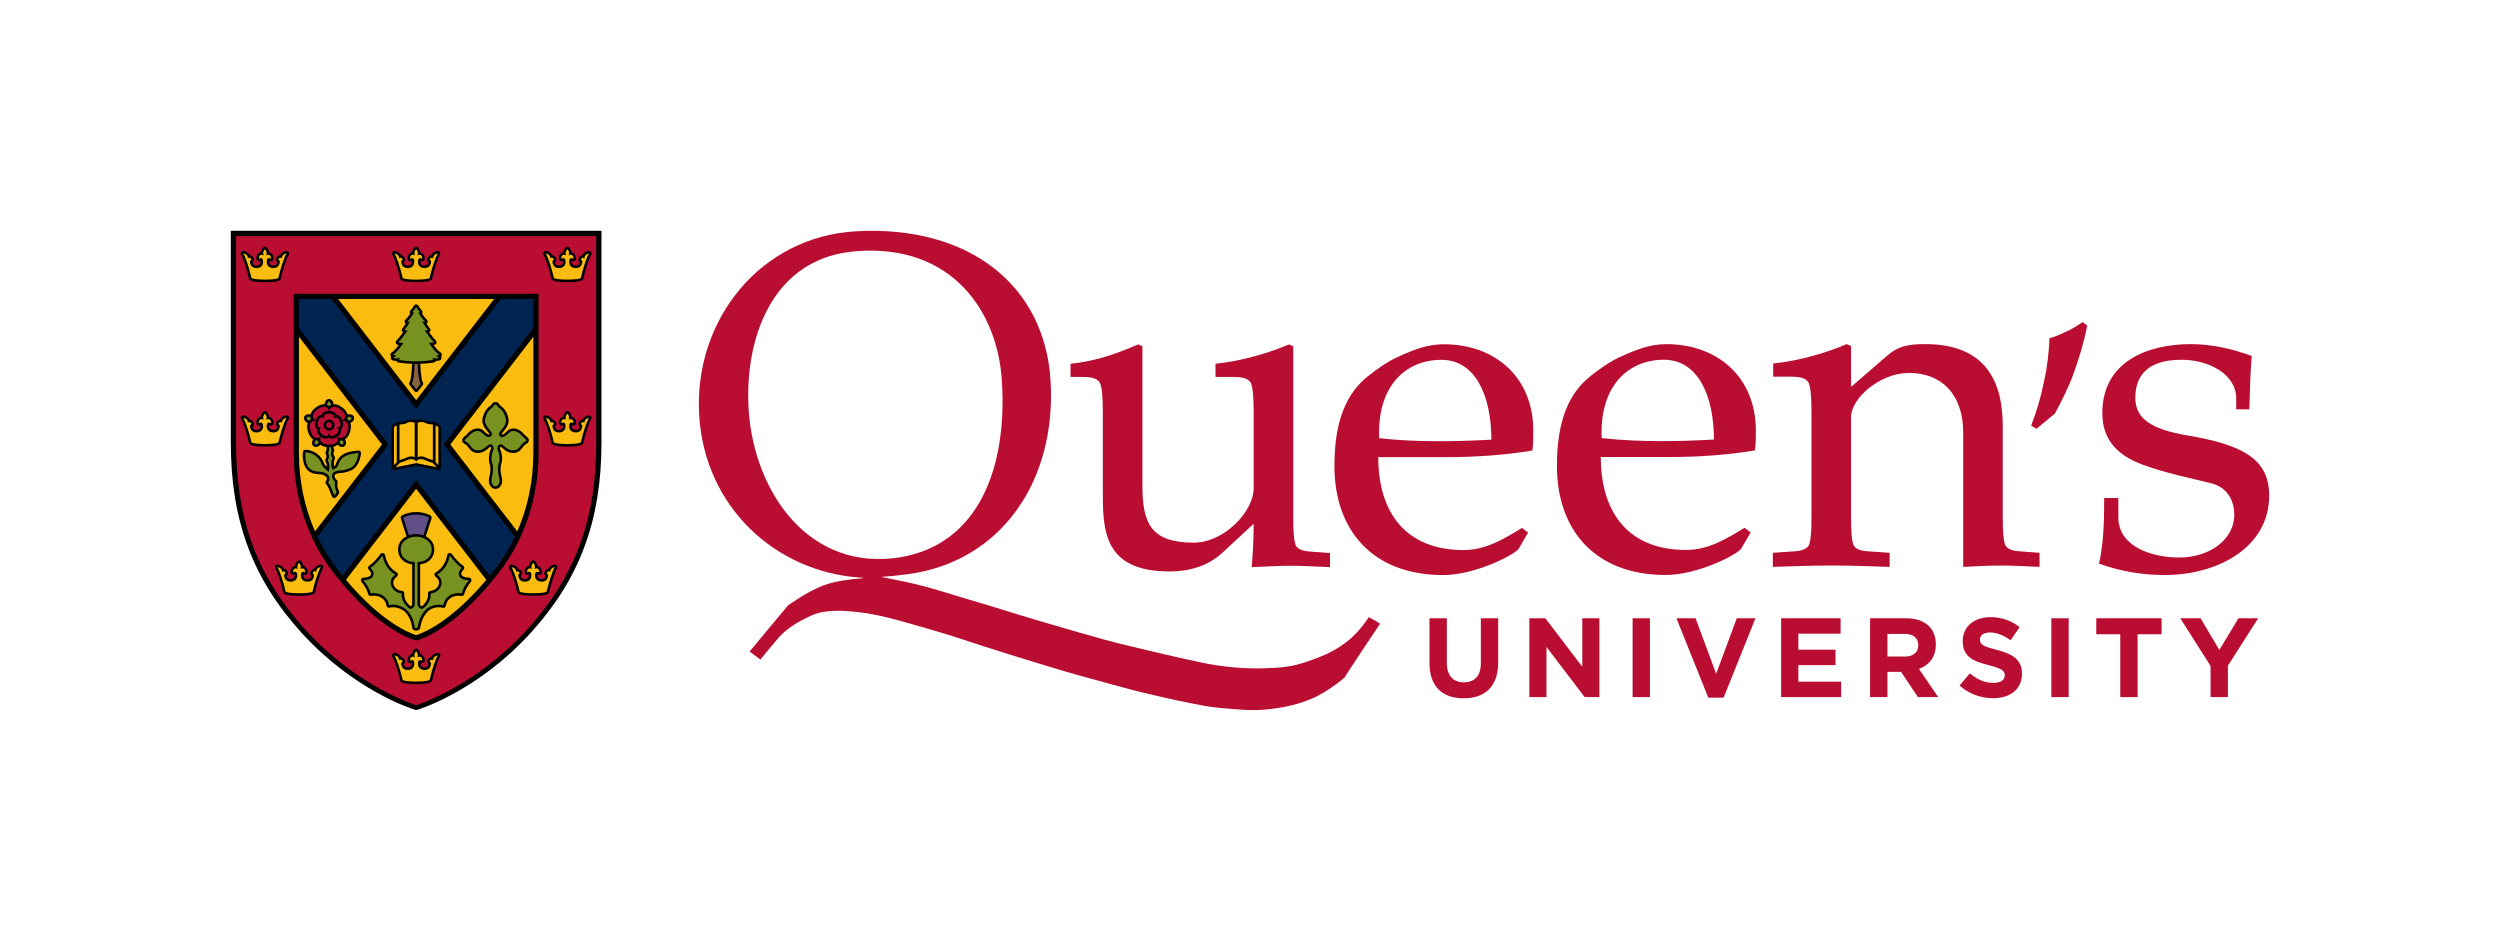 <?xml version="1.0" encoding="utf-8"?>
<!-- Generator: Adobe Illustrator 25.4.1, SVG Export Plug-In . SVG Version: 6.00 Build 0)  -->
<svg version="1.1" id="Layer_1" xmlns="http://www.w3.org/2000/svg" xmlns:xlink="http://www.w3.org/1999/xlink" x="0px" y="0px"
	 viewBox="0 0 375.559 141.35" style="enable-background:new 0 0 375.559 141.35;" xml:space="preserve">
<style type="text/css">
	.MjiGUK44NUy0rXeeB9K04A-st0{fill-rule:evenodd;clip-rule:evenodd;fill:#FABD0F;}
	.MjiGUK44NUy0rXeeB9K04A-st1{fill:#B90E31;}
	.MjiGUK44NUy0rXeeB9K04A-st2{fill:#FABD0F;}
	.MjiGUK44NUy0rXeeB9K04A-st3{fill:#002452;}
	.MjiGUK44NUy0rXeeB9K04A-st4{fill:none;}
	.MjiGUK44NUy0rXeeB9K04A-st5{fill:#779221;}
	.MjiGUK44NUy0rXeeB9K04A-st6{fill:#614F87;}
	.MjiGUK44NUy0rXeeB9K04A-st7{fill:#876140;}
</style>
<symbol  id="Crown" viewBox="-3.641 -2.668 7.281 5.335">
	<path d="M-2.417-2.049C-2.409-2.299-2.277-2.668,0-2.668s2.409,0.369,2.417,0.619c0.307,1.364,0.866,3.044,1.158,3.476
		c0.085,0.126,0.089,0.29,0.009,0.42c-0.08,0.129-0.229,0.2-0.379,0.18C2.826,1.978,2.438,1.763,2.27,1.391
		C2.223,1.384,2.177,1.373,2.132,1.357C1.866,1.262,1.677,1.018,1.651,0.735C1.636,0.58,1.721,0.433,1.854,0.359
		C1.848,0.302,1.822,0.198,1.753,0.063c-0.076-0.148-0.362-0.271-0.65-0.208c-0.28,0.061-0.407,0.192-0.439,0.453
		C0.651,0.407,0.659,0.489,0.671,0.543C0.683,0.538,0.696,0.531,0.71,0.522c0.11-0.064,0.244-0.07,0.359-0.016
		C1.185,0.56,1.266,0.667,1.287,0.792c0.062,0.373-0.096,0.749-0.393,0.936C0.813,1.779,0.726,1.812,0.636,1.83
		c-0.046,0.331-0.231,0.599-0.37,0.732c-0.149,0.142-0.383,0.142-0.532,0c-0.139-0.132-0.324-0.4-0.37-0.732
		c-0.09-0.017-0.176-0.051-0.257-0.102c-0.297-0.186-0.455-0.562-0.393-0.936c0.021-0.125,0.102-0.232,0.217-0.286
		C-0.955,0.452-0.82,0.458-0.71,0.522c0.015,0.009,0.028,0.016,0.039,0.021c0.012-0.054,0.02-0.136,0.008-0.235
		c-0.032-0.262-0.159-0.393-0.439-0.454c-0.289-0.062-0.574,0.06-0.65,0.207C-1.821,0.197-1.848,0.3-1.854,0.358
		c0.136,0.072,0.218,0.22,0.203,0.377c-0.026,0.284-0.215,0.528-0.481,0.622C-2.177,1.373-2.223,1.384-2.27,1.391
		c-0.168,0.373-0.556,0.587-0.934,0.637c-0.152,0.02-0.299-0.051-0.379-0.18c-0.08-0.129-0.077-0.294,0.009-0.42
		C-3.282,0.995-2.723-0.685-2.417-2.049z"/>
	<g>
		<g>
			<path class="MjiGUK44NUy0rXeeB9K04A-st0" d="M0-2.281c1.122,0,2.03,0.123,2.03,0.277c0.301,1.353,0.88,3.14,1.224,3.648
				C2.974,1.607,2.538,1.421,2.572,0.92C2.38,1.117,2.061,0.969,2.036,0.699c0.323-0.109,0.205-0.53,0.062-0.812
				c-0.161-0.315-0.624-0.508-1.076-0.41C0.507-0.412,0.322-0.089,0.279,0.262C0.231,0.658,0.374,1.166,0.905,0.856
				c0.064,0.385-0.272,0.809-0.728,0.487C0.441,1.863,0,2.281,0,2.281s-0.441-0.418-0.178-0.938
				c-0.456,0.322-0.792-0.102-0.728-0.487c0.531,0.31,0.674-0.198,0.626-0.594c-0.043-0.351-0.228-0.674-0.741-0.785
				c-0.453-0.098-0.915,0.095-1.076,0.41C-2.241,0.169-2.358,0.59-2.036,0.699C-2.061,0.969-2.38,1.117-2.572,0.92
				c0.034,0.501-0.403,0.687-0.682,0.724C-2.91,1.135-2.331-0.651-2.03-2.004C-2.03-2.157-1.122-2.281,0-2.281"/>
		</g>
	</g>
</symbol>
<g>
	<path class="MjiGUK44NUy0rXeeB9K04A-st1" d="M194.277,77.752c0,1.916,0.07,3.334,0.353,4.125c0.284,0.633,1.059,0.919,2.263,0.986l2.91,0.219v2.117
		c-1.774-0.067-3.831-0.207-5.806-0.207c-2.059,0-4.108,0.14-5.953,0.207c0.144-1.983,0.286-3.894,0.286-6.516l-4.746,4.399
		c-1.983,1.777-4.531,2.762-7.93,2.762c-9.984,0-9.984-6.382-9.984-12.131V61.8c0-2.269-0.14-3.827-0.497-4.393
		c-0.423-0.566-1.133-0.779-2.619-0.779h-1.734v-1.983c4.178-0.426,7.538-1.776,10.16-2.914l0.639,0.292v20.91
		c0,5.603,1.206,8.585,7.717,8.585c4.606,0,8.994-4.746,8.994-8.147V61.8c0-2.269-0.142-3.827-0.494-4.393
		c-0.429-0.566-1.136-0.779-2.625-0.779h-2.615v-1.983c4.175-0.426,8.423-1.776,11.045-2.914l0.636,0.292V77.752z"/>
	<path class="MjiGUK44NUy0rXeeB9K04A-st1" d="M216.538,54.056c5.1,0,7.5,5.391,7.5,11.991c-5.097,0.28-11.047,0.42-16.846-0.219
		C206.835,58.096,211.086,54.056,216.538,54.056 M216.887,51.714c-2.408,0-4.458,0.785-6.936,1.922
		c-1.557,0.706-3.045,1.771-4.39,2.829c-3.259,2.556-5.1,6.668-5.1,13.543c0,9.576,5.667,16.384,16.357,16.384
		c4.82,0,10.831-3.121,11.33-3.967l1.411-2.415l-0.919-0.706c-2.692,1.624-5.38,3.328-8.776,3.328
		c-8.712,0-12.817-5.664-12.817-13.963h10.336c4.254,0,8.564-0.286,12.819-0.991c0.135-0.998,0.135-1.99,0.135-2.981
		C230.338,56.685,224.609,51.714,216.887,51.714"/>
	<path class="MjiGUK44NUy0rXeeB9K04A-st1" d="M249.972,54.042c5.092,0,7.501,5.39,7.501,11.991c-5.098,0.28-11.051,0.42-16.858-0.219
		C240.262,58.081,244.509,54.042,249.972,54.042 M250.319,51.699c-2.409,0-4.456,0.785-6.945,1.922
		c-1.554,0.706-3.042,1.771-4.386,2.829c-3.264,2.556-5.101,6.668-5.101,13.543c0,9.576,5.664,16.384,16.353,16.384
		c4.824,0,10.835-3.121,11.334-3.967l1.423-2.416l-0.919-0.705c-2.701,1.624-5.39,3.328-8.791,3.328
		c-8.706,0-12.81-5.664-12.81-13.963h10.328c4.258,0,8.572-0.286,12.819-0.991c0.146-0.998,0.146-1.99,0.146-2.981
		C263.771,56.67,258.033,51.699,250.319,51.699"/>
	<path class="MjiGUK44NUy0rXeeB9K04A-st1" d="M278.072,77.713c0,1.916,0.067,3.334,0.347,4.125c0.286,0.633,1.059,0.919,2.269,0.986l3.179,0.219v2.117
		c-2.477-0.067-5.306-0.207-8.77-0.207c-3.477,0-6.309,0.14-8.776,0.207v-2.117l3.179-0.219c1.201-0.067,1.98-0.353,2.269-0.986
		c0.28-0.791,0.356-2.209,0.356-4.125V61.761c0-2.269-0.146-3.827-0.505-4.393c-0.42-0.566-1.132-0.779-2.616-0.779h-2.629v-1.983
		c4.189-0.426,8.426-1.776,11.048-2.914l0.648,0.292v6.029h0.137l5.238-4.544c1.564-1.345,2.896-1.776,5.731-1.776
		c8.293,0,11.687,4.611,11.687,12.338v13.683c0,1.916,0.067,3.334,0.353,4.125c0.286,0.633,1.065,0.919,2.269,0.986l2.902,0.219
		v2.117c-1.77-0.067-3.833-0.207-5.81-0.207c-1.977,0-4.034,0.14-5.658,0.207V65.028c0-5.889-3.334-9.004-8.153-9.004
		c-4.314,0-8.697,3.76-8.697,6.662V77.713z"/>
	<g>
		<path class="MjiGUK44NUy0rXeeB9K04A-st1" d="M311.592,55.86c-0.742,2.16-1.953,4.514-2.89,6.26l-2.768,2.294l-0.803-0.469
			c0.937-2.555,1.411-4.107,1.947-6.741c0.542-2.348,0.748-4.91,0.81-6.394c1.015-0.274,1.618-0.602,2.561-1.016
			c0.937-0.402,1.539-0.87,2.427-1.411l0.669,0.541C313.01,51.68,312.334,53.706,311.592,55.86"/>
	</g>
	<path class="MjiGUK44NUy0rXeeB9K04A-st1" d="M318.227,74.815v2.908c0,4.399,5.025,6.029,9.138,6.029c4.46,0,8.275-2.61,8.275-6.449
		c0-2.269-1.199-4.119-3.389-4.679c-3.127-0.791-7.015-1.564-10.422-2.835c-3.389-1.278-6.011-3.407-6.011-7.733
		c0-7.66,6.656-10.361,13.306-10.361c3.34,0,6.382,0.785,9.138,1.776c-0.213,2.562-0.28,5.177-0.353,8.019h-1.978v-1.636
		c0-3.681-4.179-5.81-8.219-5.81c-6.017,0-6.935,3.334-6.935,5.743c0,3.048,2.33,4.685,7.714,5.603
		c8.427,1.418,12.393,3.547,12.393,9.071c0,7.806-7.787,11.919-15.648,11.919c-3.407,0-6.443-0.493-9.911-1.703
		c0.706-3.121,0.773-6.528,0.773-9.862H318.227z"/>
	<path class="MjiGUK44NUy0rXeeB9K04A-st1" d="M114.232,99.08c0,0,1.613-1.991,2.744-3.298c1.299-1.501,3.335-2.593,4.826-3.281
		c2.341-1.079,5.369-0.724,7.017-0.559c1.853,0.185,3.83,0.634,5.736,1.141c1.784,0.475,7.971,2.249,9.716,2.859
		c2.629,0.92,14.242,4.547,17.777,5.506c2.623,0.712,5.981,1.671,8.615,2.336c2.592,0.654,5.202,1.249,7.823,1.778
		c1.518,0.306,3.298,0.661,4.843,0.791c2.799,0.236,4.779,0.495,7.499,0.165c2.663-0.323,4.417-0.798,6.427-1.648
		c2.142-0.907,4.862-3.148,4.78-3.148c-0.083,0,5.191-7.911,5.262-7.988c0.098-0.108-1.673-1.017-1.673-1.017
		c-1.196,1.755-2.338,3.139-4.413,4.473c-1.382,0.888-2.427,1.353-4.697,2.143c-2.241,0.779-3.519,0.961-6.578,1.059
		c-3.217,0.104-6.428-0.23-9.572-0.888c-4.243-0.888-9.94-2.282-12.086-2.794c-2.284-0.545-9.663-2.699-12.227-3.46
		c-1.323-0.393-5.077-1.53-6.392-1.95c-1.803-0.576-3.455-1.011-5.261-1.574c-1.48-0.462-2.963-0.916-4.454-1.342
		c-1.053-0.301-2.116-0.571-3.185-0.815c-1.219-0.278-2.449-0.511-3.674-0.762c-0.172-0.035-0.345-0.068-0.517-0.102
		c-0.002-0.022-0.004-0.043-0.006-0.065c1.196-0.064,2.287-0.191,3.756-0.378c14.116-1.847,22.421-14.071,21.501-29.062
		c-0.857-14.357-12.278-23.386-29.167-22.459c-14.468,0.78-24.407,13.357-23.625,27.495c0.779,14.003,11.568,23.666,24.124,24.526
		l0.532,0.033c0,0.013-0.176,0.087-0.317,0.097c-1.361,0.1-3.812,0.337-5.719,1.07c-2.566,0.987-5.197,2.961-5.234,2.958
		c-0.037-0.002-5.803,6.955-5.803,6.955L114.232,99.08z M112.476,61.675c-0.706-10.377,3.263-23.02,16.247-23.947
		c14.336-1.067,21.144,9.102,21.781,19.472c0.852,13.138-3.548,24.508-15.183,26.501C121.628,85.975,113.325,74.038,112.476,61.675"
		/>
	<path class="MjiGUK44NUy0rXeeB9K04A-st1" d="M219.87,104.904c-3.18,0-5.125-1.776-5.125-5.26v-6.766h2.605v6.698c0,1.928,0.964,2.926,2.554,2.926
		s2.554-0.964,2.554-2.842v-6.783h2.605v6.681C225.062,103.145,223.05,104.904,219.87,104.904"/>
	<polygon class="MjiGUK44NUy0rXeeB9K04A-st1" points="238.053,104.718 232.319,97.191 232.319,104.718 229.748,104.718 229.748,92.878 232.15,92.878 
		237.697,100.168 237.697,92.878 240.268,92.878 240.268,104.718 	"/>
	<rect x="245.258" y="92.878" class="MjiGUK44NUy0rXeeB9K04A-st1" width="2.605" height="11.84"/>
	<polygon class="MjiGUK44NUy0rXeeB9K04A-st1" points="258.925,104.803 256.624,104.803 251.838,92.878 254.713,92.878 257.809,101.217 260.904,92.878 
		263.712,92.878 	"/>
	<polygon class="MjiGUK44NUy0rXeeB9K04A-st1" points="267.568,104.718 267.568,92.878 276.499,92.878 276.499,95.195 270.156,95.195 270.156,97.597 
		275.738,97.597 275.738,99.914 270.156,99.914 270.156,102.401 276.583,102.401 276.583,104.718 	"/>
	<path class="MjiGUK44NUy0rXeeB9K04A-st1" d="M288.119,104.718l-2.537-3.789h-2.047v3.789h-2.605v-11.84h5.412c2.791,0,4.466,1.472,4.466,3.907v0.034
		c0,1.911-1.032,3.112-2.537,3.67l2.892,4.229H288.119z M288.17,96.92c0-1.116-0.778-1.691-2.047-1.691h-2.588v3.4h2.638
		c1.269,0,1.996-0.677,1.996-1.675V96.92z"/>
	<path class="MjiGUK44NUy0rXeeB9K04A-st1" d="M299.401,104.887c-1.793,0-3.603-0.626-5.024-1.894l1.539-1.844c1.066,0.879,2.182,1.438,3.535,1.438
		c1.066,0,1.708-0.423,1.708-1.116v-0.034c0-0.66-0.406-0.998-2.385-1.505c-2.385-0.609-3.924-1.269-3.924-3.62v-0.034
		c0-2.148,1.725-3.569,4.144-3.569c1.725,0,3.197,0.541,4.398,1.505l-1.353,1.962c-1.049-0.727-2.08-1.167-3.078-1.167
		s-1.522,0.457-1.522,1.032v0.034c0,0.778,0.508,1.032,2.554,1.556c2.402,0.626,3.755,1.488,3.755,3.552v0.034
		C303.748,103.568,301.955,104.887,299.401,104.887"/>
	<rect x="308.163" y="92.878" class="MjiGUK44NUy0rXeeB9K04A-st1" width="2.605" height="11.84"/>
	<polygon class="MjiGUK44NUy0rXeeB9K04A-st1" points="321.119,95.28 321.119,104.718 318.514,104.718 318.514,95.28 314.911,95.28 314.911,92.878 
		324.722,92.878 324.722,95.28 	"/>
	<polygon class="MjiGUK44NUy0rXeeB9K04A-st1" points="334.684,99.999 334.684,104.718 332.079,104.718 332.079,100.049 327.53,92.878 330.574,92.878 
		333.399,97.631 336.274,92.878 339.234,92.878 	"/>
</g>
<g>
	<g>
		<g>
			<path d="M62.516,106.676l-0.231-0.07c-0.364-0.111-9.016-2.812-16.942-11.498c-7.378-8.089-10.669-16.916-10.669-28.62V34.675
				h55.682v31.812c0,11.707-3.289,20.534-10.665,28.62c-7.928,8.686-16.579,11.387-16.944,11.498L62.516,106.676z M62.285,105.085
				L62.285,105.085L62.285,105.085z"/>
		</g>
		<path class="MjiGUK44NUy0rXeeB9K04A-st1" d="M62.516,105.934c0,0-8.717-2.648-16.586-11.273c-7.869-8.627-10.461-17.556-10.461-28.084
			c0-15.038,0-10.607,0-31.107h54.092c0,20.5,0,16.069,0,31.107c0,10.528-2.588,19.457-10.457,28.084
			C71.231,103.286,62.516,105.934,62.516,105.934z"/>
	</g>
	<g>
		<path d="M44.124,44.137c0,9.048,0,9.05,0,23.957c0,6.701,2.172,13.06,5.939,17.901c7.108,9.139,12.452,10.226,12.452,10.226
			s5.343-1.087,12.451-10.226c3.766-4.841,5.939-11.2,5.939-17.901c0-14.907,0-14.909,0-23.957H44.124z"/>
	</g>
	<g>
		<polygon class="MjiGUK44NUy0rXeeB9K04A-st2" points="74.233,44.919 50.797,44.919 62.515,60.119 		"/>
		<path class="MjiGUK44NUy0rXeeB9K04A-st2" d="M44.907,50.586v17.507c0,4.118,0.837,8.128,2.412,11.736l10.067-13.058L44.907,50.586z"/>
		<path class="MjiGUK44NUy0rXeeB9K04A-st2" d="M51.968,87.105c5.501,6.526,9.692,8.05,10.547,8.306c0.847-0.253,5.04-1.775,10.545-8.306l-10.546-13.68
			L51.968,87.105z"/>
		<path class="MjiGUK44NUy0rXeeB9K04A-st2" d="M80.123,50.586L67.644,66.772L77.711,79.83c1.574-3.608,2.412-7.618,2.412-11.736V50.586z"/>
		<path class="MjiGUK44NUy0rXeeB9K04A-st3" d="M80.123,49.304v-4.385h-4.902L62.515,61.401L49.808,44.919h-4.902v4.385l13.467,17.467L47.685,80.637
			c0.827,1.74,1.829,3.378,2.996,4.877c0.261,0.336,0.52,0.659,0.776,0.973l11.059-14.344l11.059,14.344
			c0.256-0.314,0.514-0.637,0.776-0.973c1.167-1.5,2.169-3.138,2.996-4.878L66.656,66.772L80.123,49.304z"/>
	</g>
	<path d="M75.17,67.16c0.034-0.028,0.053-0.037,0.054-0.039c0.058,0.014,0.207,0.144,0.305,0.23
		c0.316,0.276,0.793,0.694,1.563,0.694c0.818,0,1.196-0.523,1.445-0.868c0.081-0.113,0.158-0.219,0.231-0.285
		c0.071-0.064,0.16-0.117,0.246-0.168c0.179-0.106,0.425-0.252,0.439-0.552c0.014-0.295-0.22-0.508-0.449-0.675
		c-0.111-0.083-0.314-0.3-0.436-0.43l-0.034-0.036c-0.404-0.429-0.915-0.675-1.405-0.675c-0.001,0-0.002,0-0.003,0
		c-0.369,0.001-0.705,0.143-0.947,0.403c-0.476,0.513-0.743,0.538-0.79,0.517c-0.019-0.009-0.036-0.052-0.035-0.094
		c0.032-0.065,0.155-0.213,0.247-0.324c0.397-0.478,0.997-1.201,0.755-2.119c-0.218-0.822-0.599-1.414-1.133-1.758
		c-0.087-0.056-0.137-0.13-0.194-0.216c-0.096-0.143-0.257-0.381-0.594-0.381c-0.335,0-0.495,0.239-0.591,0.381
		c-0.058,0.086-0.108,0.16-0.192,0.216c-0.537,0.346-0.919,0.937-1.136,1.758c-0.241,0.916,0.358,1.639,0.754,2.116
		c0.091,0.11,0.215,0.259,0.247,0.324c0.002,0.048-0.018,0.088-0.034,0.095c-0.046,0.022-0.313-0.003-0.791-0.517
		c-0.239-0.258-0.574-0.401-0.942-0.403c-0.002,0-0.004,0-0.006,0c-0.489,0-1,0.246-1.404,0.673l-0.071,0.076
		c-0.119,0.126-0.298,0.317-0.4,0.391c-0.23,0.169-0.464,0.381-0.45,0.676c0.015,0.299,0.26,0.445,0.439,0.551
		c0.086,0.051,0.175,0.104,0.245,0.167c0.072,0.065,0.148,0.171,0.229,0.283c0.25,0.347,0.629,0.871,1.447,0.871
		c0.772,0,1.25-0.418,1.566-0.695c0.099-0.087,0.25-0.218,0.292-0.23c0,0,0.02,0.006,0.06,0.04c0.018,0.015,0.011,0.013,0.024,0.02
		c0.027,0.028,0.092,0.128-0.009,0.363c-0.296,0.683-0.356,1.611-0.142,2.156c0.138,0.355,0.128,1.048,0.039,1.487
		c-0.016,0.077-0.033,0.154-0.05,0.231c-0.101,0.459-0.205,0.933-0.021,1.345c0.078,0.169,0.314,0.685,0.89,0.685h0.015
		c0.579,0,0.812-0.517,0.888-0.686c0.186-0.408,0.081-0.881-0.02-1.338c-0.018-0.079-0.035-0.158-0.05-0.235
		c-0.088-0.444-0.097-1.139,0.041-1.489c0.213-0.549,0.153-1.476-0.142-2.156c-0.102-0.236-0.039-0.336-0.012-0.365
		C75.161,67.172,75.153,67.175,75.17,67.16z"/>
	<path d="M58.713,53.836c0.026,0.151,0.138,0.273,0.286,0.311c0.192,0.049,0.379,0.07,0.547,0.076
		c0.051,0.123,0.163,0.212,0.296,0.233c0.267,0.043,1.097,0.165,2.056,0.197c-0.063,2.064-0.296,2.659-0.345,2.76
		c-0.134,0.135-0.11,0.311,0.009,0.465l0.66,0.855c0.073,0.095,0.186,0.15,0.306,0.15h0c0.12,0,0.233-0.056,0.306-0.151l0.658-0.853
		c0.12-0.155,0.142-0.334,0.005-0.469c-0.049-0.101-0.29-0.695-0.359-2.758c0.961-0.033,1.787-0.154,2.053-0.197
		c0.133-0.021,0.244-0.11,0.296-0.233c0.168-0.006,0.355-0.027,0.547-0.076c0.149-0.038,0.261-0.16,0.286-0.311
		c0.016-0.095-0.004-0.191-0.053-0.269c0.06-0.059,0.1-0.137,0.112-0.224c0.02-0.146-0.045-0.291-0.168-0.373
		c-0.412-0.276-0.813-0.762-1.086-1.136c0.058-0.011,0.116-0.024,0.171-0.04c0.133-0.037,0.237-0.143,0.271-0.276
		c0.034-0.134-0.006-0.276-0.105-0.373c-0.293-0.286-0.703-0.826-0.991-1.224c0.079-0.044,0.142-0.116,0.175-0.204
		c0.049-0.133,0.022-0.283-0.072-0.389c-0.108-0.123-0.311-0.428-0.493-0.711c0.066-0.046,0.117-0.112,0.145-0.191
		c0.05-0.144,0.01-0.304-0.101-0.409c-0.33-0.309-0.569-0.638-0.721-0.881c0.032-0.042,0.055-0.091,0.067-0.144
		c0.03-0.128-0.007-0.262-0.098-0.356c-0.187-0.194-0.354-0.42-0.523-0.71c-0.069-0.118-0.196-0.191-0.334-0.191
		s-0.264,0.073-0.334,0.191c-0.17,0.29-0.336,0.515-0.524,0.71c-0.091,0.094-0.128,0.229-0.098,0.356
		c0.012,0.053,0.036,0.102,0.067,0.144c-0.152,0.243-0.39,0.571-0.721,0.88c-0.111,0.104-0.151,0.264-0.101,0.409
		c0.027,0.079,0.079,0.145,0.144,0.191c-0.182,0.284-0.385,0.588-0.493,0.711c-0.094,0.107-0.121,0.256-0.072,0.389
		c0.033,0.088,0.096,0.16,0.175,0.204c-0.289,0.398-0.698,0.938-0.992,1.224c-0.099,0.097-0.139,0.239-0.105,0.373
		c0.034,0.134,0.138,0.239,0.271,0.276c0.055,0.015,0.113,0.028,0.171,0.04c-0.273,0.374-0.674,0.86-1.086,1.136
		c-0.123,0.082-0.188,0.227-0.168,0.373c0.012,0.086,0.052,0.165,0.112,0.224C58.717,53.645,58.697,53.74,58.713,53.836z"/>
	<path d="M70.451,86.779c-0.476-0.02-1.062-0.122-1.147-0.49c-0.007-0.03-0.01-0.061-0.01-0.09c0-0.183,0.126-0.411,0.338-0.609
		c0.086-0.081,0.131-0.197,0.12-0.315c-0.01-0.118-0.074-0.225-0.173-0.29c-0.499-0.327-1.087-0.935-1.703-1.756
		c-0.092-0.123-0.247-0.179-0.398-0.145c-0.149,0.035-0.264,0.155-0.292,0.306c-0.126,0.678-0.517,1.916-1.726,2.587
		c-0.116,0.065-0.191,0.185-0.198,0.318c-0.007,0.133,0.055,0.26,0.164,0.337c0.359,0.252,0.468,0.526,0.502,0.671
		c0.017,0.071,0.026,0.143,0.026,0.221c0,0.309-0.144,0.614-0.406,0.858c-0.238,0.223-0.553,0.357-0.888,0.377
		c-0.105,0.006-0.203,0.055-0.271,0.136c-0.068,0.08-0.101,0.185-0.09,0.29c0.006,0.059,0.009,0.12,0.009,0.179
		c0,0.737-0.496,1.33-0.906,1.692l-0.006,0.005c-0.001,0-0.058,0.022-0.118-0.018c-0.129-0.088-0.161-0.174-0.161-0.441
		l-0.001-0.453c-0.001-0.142-0.001-0.28-0.001-0.409l0.003-4.958c0.507-0.061,0.966-0.242,1.322-0.525
		c0.52-0.414,0.795-1.014,0.795-1.736c0-0.925-0.544-1.584-1.272-1.949c0.004-0.01,0.01-0.019,0.013-0.03l0.85-2.666
		c0.057-0.178-0.022-0.371-0.187-0.459c-0.611-0.325-1.344-0.497-2.12-0.497c-0.776,0-1.509,0.172-2.12,0.497
		c-0.165,0.088-0.243,0.281-0.187,0.459l0.85,2.666c0.003,0.01,0.009,0.02,0.013,0.03c-0.729,0.366-1.272,1.025-1.272,1.949
		c0,0.722,0.275,1.322,0.795,1.736c0.355,0.283,0.814,0.464,1.321,0.525l0.003,5.089c0,0.089,0,0.185-0.001,0.291l-0.001,0.442
		c0,0.262-0.033,0.352-0.16,0.439c-0.06,0.04-0.116,0.02-0.116,0.02h0l-0.005-0.002c-0.417-0.368-0.912-0.961-0.912-1.696
		c0-0.052,0.003-0.109,0.011-0.18c0.011-0.105-0.022-0.209-0.09-0.29c-0.068-0.08-0.166-0.129-0.271-0.136
		c-0.335-0.02-0.651-0.155-0.889-0.377c-0.261-0.245-0.405-0.55-0.405-0.858c0-0.078,0.008-0.15,0.026-0.224
		c0.033-0.141,0.142-0.416,0.501-0.667c0.109-0.077,0.171-0.204,0.164-0.337c-0.007-0.133-0.082-0.253-0.198-0.318
		c-1.208-0.671-1.6-1.909-1.726-2.587c-0.028-0.151-0.143-0.271-0.292-0.306c-0.15-0.035-0.305,0.022-0.397,0.145
		c-0.616,0.822-1.205,1.429-1.703,1.756c-0.099,0.065-0.163,0.172-0.173,0.29c-0.01,0.118,0.034,0.234,0.12,0.315
		c0.211,0.198,0.338,0.426,0.338,0.609c0,0.03-0.003,0.057-0.01,0.087c-0.086,0.371-0.67,0.473-1.146,0.494
		c-0.147,0.006-0.278,0.096-0.337,0.23c-0.059,0.135-0.037,0.292,0.058,0.405c0.49,0.584,0.872,1.283,0.998,1.825
		c0.048,0.207,0.255,0.337,0.462,0.29c0.496-0.112,1.074-0.015,1.509,0.254c0.442,0.273,0.705,0.677,0.783,1.201
		c0.017,0.112,0.081,0.211,0.177,0.271c0.096,0.06,0.213,0.075,0.321,0.041c0.732-0.229,1.506,0.109,1.901,0.331
		c0.741,0.419,1.356,1.548,1.462,2.685c0.014,0.147,0.11,0.274,0.249,0.326l0.217,0.082c0.044,0.016,0.09,0.025,0.136,0.025
		c0.049,0,0.097-0.009,0.143-0.027l0.221-0.088c0.131-0.052,0.223-0.171,0.241-0.311c0.152-1.206,0.785-2.346,1.538-2.772
		c0.565-0.318,1.233-0.405,1.833-0.241c0.107,0.03,0.222,0.011,0.314-0.05c0.093-0.061,0.155-0.159,0.171-0.268
		c0.076-0.525,0.339-0.93,0.782-1.204c0.436-0.269,1.015-0.366,1.511-0.254c0.208,0.047,0.414-0.083,0.462-0.29
		c0.125-0.541,0.508-1.241,0.998-1.825c0.095-0.113,0.117-0.27,0.058-0.405C70.729,86.875,70.598,86.786,70.451,86.779z"/>
	<path d="M66.042,63.82l-0.666-0.388c-0.063-0.037-0.134-0.056-0.21-0.052l-0.151,0.006c-0.227-0.002-0.645-0.052-0.797-0.13
		c-0.324-0.164-0.639-0.248-0.937-0.252c-0.316-0.001-0.57,0.071-0.759,0.157c-0.183-0.083-0.429-0.154-0.737-0.156
		c-0.013,0-0.025,0-0.03,0c-0.007,0-0.027,0-0.034,0c-0.016,0.001-0.032,0.002-0.047,0.004c-0.272,0.018-0.557,0.1-0.848,0.247
		c-0.153,0.077-0.579,0.129-0.8,0.13l-0.155-0.006c-0.074-0.003-0.147,0.015-0.21,0.052l-0.666,0.388
		c-0.119,0.069-0.192,0.197-0.192,0.334v6.091c0,0.116,0.052,0.226,0.142,0.299c0.09,0.073,0.208,0.103,0.321,0.08l3.254-0.655
		l3.254,0.655c0.025,0.005,0.051,0.008,0.076,0.008c0.089,0,0.175-0.03,0.245-0.087c0.09-0.073,0.142-0.183,0.142-0.299v-6.091
		C66.234,64.016,66.161,63.889,66.042,63.82z"/>
	<path d="M54.137,67.801c-0.076-0.08-0.185-0.124-0.291-0.121c-0.068,0.002-1.677,0.053-2.53,0.728v0
		c-0.499,0.394-0.753,0.916-0.883,1.358c-0.001,0.004-0.003,0.008-0.005,0.013c-0.026,0.098-0.086,0.152-0.251,0.258
		c-0.019-0.086-0.027-0.183-0.03-0.306c-0.007-0.277,0.03-0.475,0.151-0.816c0.043-0.12,0.023-0.254-0.052-0.357
		c-0.121-0.166-0.153-0.307-0.159-0.395c-0.005-0.071,0.035-0.18,0.095-0.322c0.043-0.101,0.041-0.214-0.005-0.313
		c-0.067-0.145-0.082-0.303-0.082-0.423c0.252-0.063,0.467-0.163,0.634-0.301c0.087,0.101,0.194,0.19,0.318,0.256
		c0.119,0.064,0.242,0.095,0.358,0.095c0.123,0,0.24-0.036,0.338-0.107c0.19-0.138,0.274-0.385,0.226-0.657
		c-0.025-0.14-0.077-0.27-0.146-0.383c0.329-0.208,0.595-0.593,0.766-1.121c0.17-0.523,0.182-0.988,0.041-1.347
		c0.121-0.051,0.238-0.126,0.339-0.223c0.2-0.193,0.275-0.441,0.203-0.665c-0.073-0.223-0.28-0.38-0.556-0.419
		c-0.139-0.019-0.276-0.009-0.405,0.021c-0.096-0.377-0.379-0.75-0.828-1.076c-0.448-0.326-0.889-0.48-1.276-0.455
		c-0.011-0.13-0.045-0.263-0.105-0.388c-0.121-0.25-0.334-0.4-0.569-0.401c0,0-0.001,0-0.001,0c-0.235,0-0.448,0.149-0.57,0.4
		c-0.061,0.125-0.094,0.257-0.105,0.388c-0.387-0.023-0.827,0.132-1.275,0.457c-0.449,0.326-0.732,0.699-0.828,1.075
		c-0.129-0.031-0.268-0.04-0.408-0.021c-0.275,0.039-0.482,0.195-0.555,0.419s0.003,0.472,0.204,0.666
		c0.101,0.097,0.218,0.172,0.34,0.223c-0.14,0.36-0.128,0.825,0.042,1.348c0.171,0.526,0.436,0.909,0.763,1.116
		c-0.07,0.114-0.123,0.245-0.149,0.385c-0.048,0.273,0.037,0.519,0.226,0.657c0.098,0.071,0.215,0.107,0.339,0.107
		c0.116,0,0.239-0.032,0.359-0.095c0.125-0.067,0.231-0.157,0.318-0.258c0.229,0.188,0.546,0.309,0.929,0.356
		c0.011,0.191,0.007,0.463-0.11,0.685c-0.055,0.104-0.06,0.228-0.012,0.336c0.061,0.139,0.101,0.259,0.097,0.391
		c-0.006,0.164-0.015,0.192-0.125,0.371c-0.07,0.114-0.076,0.257-0.016,0.376c0.139,0.275,0.194,0.533,0.2,0.682
		c0.002,0.047,0.002,0.093,0.002,0.137c-0.173-0.166-0.333-0.335-0.384-0.457c0,0,0-0.001-0.001-0.001
		c-0.157-0.434-0.404-0.91-0.795-1.27h0c-0.946-0.87-1.995-0.841-2.04-0.841c-0.106,0.001-0.172,0.032-0.241,0.081
		c-0.08,0.057-0.115,0.149-0.128,0.254c-0.009,0.075-0.235,1.853,0.751,2.77c0.522,0.485,1.302,0.579,1.827,0.579
		c0.009,0,0.018,0,0.027,0c0.465,0.049,0.831,0.267,0.967,0.484c0.003,0.008,0.005,0.016,0.007,0.024
		c0.053,0.171,0.024,0.295-0.131,0.55c-0.092,0.151-0.069,0.346,0.055,0.472c0.251,0.255,0.394,0.627,0.611,1.189
		c0.071,0.184,0.149,0.386,0.24,0.608c0.052,0.128,0.169,0.218,0.306,0.237c0.018,0.002,0.035,0.003,0.052,0.003
		c0.118,0,0.232-0.055,0.305-0.15l0.357-0.46c0.088-0.113,0.106-0.266,0.047-0.396c-0.191-0.422-0.259-0.818-0.259-1.028
		c0-0.095,0.012-0.186,0.037-0.287c0.035-0.137-0.008-0.281-0.111-0.377c-0.21-0.196-0.302-0.346-0.346-0.563
		c-0.007-0.168,0.024-0.441,0.854-0.493c0.008-0.001,0.015-0.003,0.023-0.003c0.398-0.015,0.992-0.104,1.679-0.425
		c1.255-0.586,1.424-2.456,1.43-2.535C54.25,67.989,54.212,67.88,54.137,67.801z"/>
	<g>
		<path class="MjiGUK44NUy0rXeeB9K04A-st4" d="M51.092,63.307l-0.004-0.011c-0.066-0.193-0.216-0.524-0.487-0.571c-0.02-0.003-0.038-0.005-0.052-0.005
			l-0.283,0.008l-0.093-0.268c-0.008-0.024-0.015-0.047-0.024-0.064c-0.129-0.24-0.484-0.282-0.685-0.286l-0.022,0l-0.038,0
			c-0.203,0.002-0.562,0.043-0.69,0.286c-0.007,0.014-0.013,0.034-0.019,0.055l-0.087,0.267h-0.281c-0.03,0-0.051,0.002-0.063,0.005
			c-0.271,0.047-0.422,0.376-0.487,0.567l-0.001,0.002l-0.017,0.056c-0.043,0.137-0.064,0.263-0.064,0.375
			c0,0.158,0.042,0.282,0.125,0.368c0.004,0.004,0.017,0.017,0.048,0.04l0.222,0.164l-0.083,0.263
			c-0.008,0.027-0.013,0.048-0.015,0.059c-0.005,0.027-0.005,0.042-0.005,0.056c0,0.186,0.139,0.393,0.393,0.583l0.055,0.041
			c0.166,0.116,0.474,0.286,0.717,0.166c0.006-0.003,0.025-0.013,0.048-0.03l0.229-0.17l0.23,0.169
			c0.024,0.018,0.043,0.028,0.05,0.032c0.246,0.12,0.559-0.055,0.724-0.17l0.013-0.009l0.033-0.025
			c0.255-0.191,0.395-0.399,0.395-0.584c0-0.019-0.001-0.037-0.004-0.056c-0.002-0.011-0.006-0.029-0.013-0.05l-0.093-0.269
			l0.229-0.169c0.032-0.024,0.043-0.035,0.044-0.036c0.087-0.09,0.129-0.213,0.129-0.373c0-0.111-0.021-0.235-0.062-0.37
			L51.092,63.307z"/>
		<path class="MjiGUK44NUy0rXeeB9K04A-st5" d="M46.717,62.978c-0.05-0.104-0.081-0.216-0.093-0.333c-0.097-0.032-0.21-0.046-0.323-0.03
			c-0.266,0.038-0.331,0.235-0.137,0.423c0.082,0.078,0.181,0.134,0.278,0.165C46.521,63.112,46.612,63.035,46.717,62.978z"/>
		<path class="MjiGUK44NUy0rXeeB9K04A-st5" d="M47.618,66.18c-0.071,0-0.142-0.01-0.213-0.025c-0.062,0.083-0.111,0.188-0.132,0.302
			c-0.047,0.266,0.122,0.388,0.36,0.262c0.1-0.054,0.184-0.132,0.244-0.215c-0.061-0.105-0.104-0.216-0.125-0.334
			C47.707,66.176,47.663,66.18,47.618,66.18z"/>
		<path class="MjiGUK44NUy0rXeeB9K04A-st5" d="M51.109,66.173c-0.021,0.117-0.064,0.228-0.125,0.333c0.06,0.083,0.143,0.16,0.243,0.213
			c0.238,0.127,0.407,0.005,0.359-0.261c-0.02-0.113-0.068-0.217-0.129-0.3c-0.071,0.015-0.143,0.025-0.214,0.025
			C51.199,66.183,51.154,66.179,51.109,66.173z"/>
		<path class="MjiGUK44NUy0rXeeB9K04A-st5" d="M52.423,63.203c0.097-0.031,0.196-0.086,0.277-0.164c0.194-0.187,0.128-0.385-0.137-0.423
			c-0.112-0.015-0.223-0.002-0.32,0.029c-0.012,0.118-0.043,0.231-0.093,0.337C52.253,63.038,52.343,63.114,52.423,63.203z"/>
		<path class="MjiGUK44NUy0rXeeB9K04A-st5" d="M49.725,60.814c0-0.101-0.023-0.21-0.071-0.311c-0.117-0.243-0.326-0.243-0.444,0
			c-0.048,0.1-0.07,0.208-0.071,0.307c0.111,0.048,0.211,0.113,0.298,0.195C49.52,60.926,49.617,60.862,49.725,60.814z"/>
	</g>
	<g>
		<path class="MjiGUK44NUy0rXeeB9K04A-st1" d="M47.412,63.165c0.161-0.471,0.439-0.763,0.788-0.823c0.036-0.006,0.079-0.01,0.128-0.01
			c0.014-0.043,0.029-0.084,0.045-0.116c0.165-0.312,0.528-0.486,1.027-0.492c-0.161-0.714-0.86-0.837-1.692-0.233
			C46.879,62.094,46.781,62.794,47.412,63.165z"/>
		<path class="MjiGUK44NUy0rXeeB9K04A-st1" d="M47.601,64.673c0-0.036,0.002-0.073,0.009-0.11c0.005-0.035,0.015-0.078,0.029-0.122
			c-0.038-0.028-0.07-0.055-0.096-0.082c-0.155-0.16-0.234-0.378-0.234-0.637c0-0.151,0.028-0.316,0.082-0.49
			c-0.729-0.068-1.062,0.559-0.745,1.536c0.317,0.975,0.954,1.284,1.503,0.797C47.792,65.298,47.601,64.986,47.601,64.673z"/>
		<path class="MjiGUK44NUy0rXeeB9K04A-st1" d="M50.493,62.217c0.016,0.031,0.031,0.073,0.047,0.117c0.048-0.001,0.092,0.004,0.128,0.01
			c0.347,0.06,0.626,0.354,0.787,0.827c0.629-0.374,0.531-1.078-0.3-1.681c-0.828-0.603-1.524-0.479-1.683,0.233
			C49.966,61.733,50.328,61.906,50.493,62.217z"/>
		<path class="MjiGUK44NUy0rXeeB9K04A-st1" d="M51.476,63.239c0.053,0.172,0.079,0.335,0.079,0.483c0,0.259-0.078,0.478-0.234,0.638
			c-0.025,0.027-0.058,0.054-0.097,0.083c0.015,0.044,0.025,0.087,0.03,0.122c0.005,0.037,0.008,0.073,0.008,0.11
			c0,0.313-0.193,0.626-0.55,0.894c0.55,0.487,1.191,0.177,1.508-0.802C52.537,63.792,52.204,63.169,51.476,63.239z"/>
		<path class="MjiGUK44NUy0rXeeB9K04A-st1" d="M49.539,65.811c-0.033-0.016-0.07-0.039-0.108-0.067c-0.038,0.028-0.076,0.051-0.108,0.067
			c-0.316,0.155-0.712,0.083-1.118-0.203c-0.293,0.673,0.2,1.186,1.229,1.186c1.027,0,1.517-0.511,1.222-1.183
			C50.25,65.894,49.855,65.966,49.539,65.811z"/>
	</g>
	<path class="MjiGUK44NUy0rXeeB9K04A-st1" d="M49.429,62.128c-0.677,0-0.959,0.378-0.641,0.842l-0.001,0.001c-0.346-0.447-0.793-0.293-1.003,0.352
		c-0.209,0.646,0.062,1.031,0.603,0.871l0.001,0.001c-0.532,0.19-0.525,0.663,0.025,1.062c0.548,0.398,0.997,0.259,1.013-0.303
		c0,0,0.001,0,0.002,0c0.018,0.564,0.468,0.702,1.019,0.303c0.548-0.398,0.554-0.869,0.024-1.059l0.001-0.001
		c0.541,0.158,0.812-0.229,0.603-0.875c-0.21-0.644-0.655-0.796-0.999-0.35l-0.001-0.001C50.393,62.505,50.108,62.128,49.429,62.128
		z M48.602,63.866c0-0.458,0.373-0.83,0.83-0.83c0.458,0,0.83,0.371,0.83,0.83c0,0.458-0.371,0.83-0.83,0.83
		C48.975,64.696,48.602,64.324,48.602,63.866z"/>
	<path class="MjiGUK44NUy0rXeeB9K04A-st6" d="M62.517,77.305c-0.71,0-1.389,0.16-1.938,0.452l0.85,2.666c0.658-0.248,1.519-0.248,2.177,0l0.85-2.666
		C63.906,77.465,63.226,77.305,62.517,77.305z"/>
	<path class="MjiGUK44NUy0rXeeB9K04A-st5" d="M74.429,73.06c-0.217,0-0.383-0.118-0.539-0.459c-0.156-0.349,0-0.852,0.098-1.338
		c0.098-0.485,0.116-1.258-0.058-1.704c-0.176-0.447-0.116-1.28,0.136-1.862c0.252-0.581-0.121-0.833-0.121-0.833
		c-0.644-0.542-0.911,0.794-2.167,0.794c-0.858,0-1.049-0.72-1.416-1.054c-0.369-0.334-0.894-0.336-0.266-0.797
		c0.152-0.112,0.376-0.359,0.523-0.512c0.588-0.623,1.368-0.727,1.789-0.274c1.035,1.113,1.551,0.544,1.49,0.091
		c-0.053-0.385-1.291-1.205-1.009-2.274c0.214-0.808,0.579-1.279,0.972-1.532c0.327-0.213,0.332-0.535,0.574-0.535
		c0.247,0,0.249,0.322,0.579,0.535c0.393,0.253,0.755,0.724,0.969,1.532c0.282,1.07-0.954,1.889-1.009,2.274
		c-0.06,0.453,0.458,1.022,1.491-0.091c0.423-0.453,1.203-0.349,1.79,0.274c0.144,0.154,0.37,0.4,0.521,0.512
		c0.63,0.461,0.106,0.463-0.264,0.797c-0.37,0.334-0.556,1.054-1.417,1.054c-1.254,0-1.52-1.337-2.17-0.794
		c0,0-0.368,0.252-0.116,0.833c0.252,0.582,0.31,1.415,0.136,1.862c-0.176,0.446-0.156,1.219-0.06,1.704
		c0.098,0.486,0.257,0.989,0.098,1.338c-0.154,0.341-0.322,0.459-0.536,0.459H74.429z"/>
	<g>
		<g>
			<path class="MjiGUK44NUy0rXeeB9K04A-st0" d="M62.74,63.531c0.278-0.175,0.724-0.222,1.303,0.07c0.257,0.13,0.792,0.171,0.983,0.171
				c0,0.73,0,4.346,0,5.317c-0.261-0.023-0.772-0.209-0.993-0.321c-0.556-0.281-0.983-0.249-1.293-0.092V63.531z"/>
			<path class="MjiGUK44NUy0rXeeB9K04A-st0" d="M60.016,63.772c0.191,0,0.725-0.042,0.982-0.171c0.58-0.292,1.026-0.245,1.303-0.07v5.146
				c-0.31-0.158-0.736-0.189-1.292,0.092c-0.222,0.112-0.734,0.298-0.993,0.321C60.016,68.119,60.016,64.502,60.016,63.772z"/>
			<polygon class="MjiGUK44NUy0rXeeB9K04A-st0" points="65.437,63.912 65.855,64.154 65.855,69.866 65.437,69.424 			"/>
			<polygon class="MjiGUK44NUy0rXeeB9K04A-st0" points="59.186,64.154 59.604,63.912 59.604,69.424 59.186,69.866 			"/>
		</g>
		<path class="MjiGUK44NUy0rXeeB9K04A-st0" d="M62.517,69.328v0.246l-3.075,0.619l0.672-0.716c0.243-0.015,0.672-0.181,0.876-0.284
			C61.493,68.939,62.234,68.815,62.517,69.328z"/>
		<path class="MjiGUK44NUy0rXeeB9K04A-st0" d="M62.517,69.328v0.246l3.075,0.619l-0.672-0.716c-0.243-0.015-0.672-0.181-0.876-0.284
			C63.54,68.939,62.8,68.815,62.517,69.328z"/>
	</g>
	<g>
		<path class="MjiGUK44NUy0rXeeB9K04A-st5" d="M62.731,84.416c1.09,0,2.116-0.603,2.116-1.897c0-1.282-1.251-1.897-2.33-1.898
			c-1.079,0-2.33,0.615-2.33,1.898c0,1.294,1.026,1.897,2.116,1.897c0,1.138,0,2.86,0,2.86l0.003,2.593c0,0.09,0,0.189-0.001,0.292
			l-0.001,0.441c0,0.294-0.035,0.558-0.33,0.759c-0.171,0.116-0.36,0.106-0.479,0.058l-0.062-0.025l-0.05-0.043
			c-0.476-0.42-1.045-1.114-1.045-1.988c0-0.073,0.005-0.146,0.013-0.219c-0.413-0.025-0.814-0.186-1.13-0.481
			c-0.341-0.32-0.527-0.727-0.527-1.14c0-0.106,0.011-0.209,0.037-0.312c0.054-0.231,0.218-0.589,0.656-0.896
			c-1.196-0.665-1.731-1.845-1.918-2.855c-0.47,0.627-1.133,1.41-1.8,1.848c0.271,0.254,0.459,0.574,0.459,0.891
			c0,0.058-0.006,0.116-0.02,0.173c-0.113,0.491-0.622,0.755-1.507,0.793c0.479,0.571,0.926,1.329,1.079,1.986
			c0.579-0.131,1.264-0.028,1.798,0.302c0.541,0.335,0.868,0.846,0.962,1.473c0.739-0.231,1.543-0.009,2.207,0.364
			c0.872,0.493,1.54,1.732,1.657,2.985l0.217,0.082l0.221-0.088c0.157-1.249,0.806-2.537,1.732-3.061
			c0.662-0.373,1.435-0.466,2.125-0.277c0.09-0.63,0.419-1.143,0.962-1.478c0.535-0.33,1.22-0.433,1.799-0.302
			c0.152-0.657,0.599-1.415,1.079-1.986c-0.885-0.038-1.395-0.302-1.508-0.793c-0.013-0.058-0.019-0.116-0.019-0.173
			c0-0.317,0.189-0.637,0.46-0.891c-0.667-0.438-1.331-1.221-1.8-1.848c-0.187,1.009-0.723,2.19-1.918,2.855
			c0.438,0.307,0.602,0.665,0.656,0.896c0.025,0.103,0.036,0.206,0.036,0.312c0,0.413-0.186,0.821-0.528,1.14
			c-0.315,0.295-0.718,0.456-1.129,0.481c0.007,0.073,0.011,0.146,0.011,0.219c0,0.874-0.568,1.567-1.043,1.988L63.6,91.394
			l-0.062,0.025c-0.12,0.048-0.308,0.058-0.479-0.058c-0.296-0.202-0.33-0.465-0.33-0.759l-0.001-0.451
			c-0.001-0.144-0.001-0.282-0.001-0.413l0.003-3.592c0,0,0-0.959,0-1.732L62.731,84.416z"/>
	</g>
	<g>
		<path class="MjiGUK44NUy0rXeeB9K04A-st7" d="M62.512,54.66c-0.052,0.001-0.104,0.001-0.155,0.001c-0.024,0-0.048,0-0.073-0.001
			c-0.078,2.546-0.416,2.981-0.416,2.981l0.66,0.855l0.658-0.853c0,0-0.348-0.436-0.434-2.983
			C62.672,54.661,62.592,54.661,62.512,54.66z"/>
	</g>
	<path class="MjiGUK44NUy0rXeeB9K04A-st5" d="M65.516,53.418c0,0,0.227-0.043,0.479-0.127c-0.815-0.546-1.552-1.776-1.552-1.776s0.443-0.008,0.749-0.093
		c-0.533-0.52-1.39-1.776-1.39-1.776s0.261-0.032,0.481-0.063c-0.245-0.28-0.841-1.258-0.841-1.258s0.155-0.003,0.418-0.025
		c-0.699-0.655-1.015-1.376-1.015-1.376s0.151,0.017,0.25-0.019c-0.25-0.259-0.434-0.536-0.579-0.783
		c-0.145,0.247-0.329,0.524-0.579,0.783c0.098,0.035,0.25,0.019,0.25,0.019s-0.316,0.722-1.015,1.376
		c0.263,0.023,0.418,0.025,0.418,0.025s-0.595,0.979-0.841,1.258c0.22,0.031,0.481,0.063,0.481,0.063s-0.857,1.257-1.39,1.776
		c0.306,0.085,0.749,0.093,0.749,0.093s-0.737,1.23-1.552,1.776c0.252,0.084,0.479,0.127,0.479,0.127s-0.152,0.175-0.423,0.354
		c0.557,0.141,1.062,0.014,1.062,0.014s-0.127,0.145-0.253,0.288c0.512,0.082,1.553,0.213,2.613,0.2
		c1.06,0.013,2.101-0.118,2.613-0.2c-0.126-0.143-0.253-0.288-0.253-0.288s0.506,0.127,1.062-0.014
		C65.668,53.593,65.516,53.418,65.516,53.418z"/>
	<path class="MjiGUK44NUy0rXeeB9K04A-st5" d="M51.555,68.711c-0.422,0.334-0.639,0.781-0.752,1.163c0,0.001-0.002,0.002-0.002,0.003
		c-0.098,0.372-0.424,0.457-0.774,0.724c-0.217-0.293-0.258-0.526-0.266-0.861c-0.008-0.344,0.046-0.596,0.173-0.955
		c-0.19-0.26-0.225-0.487-0.233-0.598c-0.01-0.154,0.044-0.309,0.124-0.498c-0.085-0.183-0.111-0.37-0.116-0.521
		c-0.083,0.007-0.168,0.011-0.257,0.012c0.009,0.229-0.005,0.555-0.157,0.842c0.078,0.178,0.136,0.352,0.129,0.559
		c-0.008,0.244-0.045,0.337-0.182,0.56c0.15,0.297,0.232,0.612,0.241,0.842c0.008,0.21,0,0.686-0.135,0.915
		c-0.35-0.345-0.848-0.733-0.99-1.071c0-0.001-0.001-0.002-0.002-0.003c-0.139-0.39-0.357-0.818-0.699-1.133
		c-0.84-0.773-1.764-0.739-1.764-0.739s-0.22,1.645,0.631,2.436c0.447,0.416,1.157,0.482,1.617,0.475c0,0,0.001,0,0.001,0
		c0.565,0.056,1.098,0.338,1.3,0.721c0.006,0.02,0.011,0.038,0.018,0.059c0.107,0.345-0.008,0.597-0.17,0.865
		c0.401,0.408,0.548,0.981,0.933,1.921l0.357-0.46c-0.193-0.426-0.293-0.881-0.293-1.188c0-0.142,0.02-0.267,0.049-0.382
		c-0.27-0.252-0.408-0.476-0.467-0.795c-0.047-0.826,0.838-0.906,1.215-0.929c0.004,0,0.006-0.002,0.01-0.002
		c0.353-0.011,0.904-0.087,1.553-0.39c1.066-0.498,1.209-2.217,1.209-2.217S52.317,68.109,51.555,68.711z"/>
	<circle class="MjiGUK44NUy0rXeeB9K04A-st1" cx="49.432" cy="63.866" r="0.443"/>
	
		<use xlink:href="#Crown"  width="7.281" height="5.335" x="-3.641" y="-2.668" transform="matrix(1 0 0 -1 62.515 39.725)" style="overflow:visible;"/>
	
		<use xlink:href="#Crown"  width="7.281" height="5.335" x="-3.641" y="-2.668" transform="matrix(1 0 0 -1 39.797 39.725)" style="overflow:visible;"/>
	
		<use xlink:href="#Crown"  width="7.281" height="5.335" x="-3.641" y="-2.668" transform="matrix(1 0 0 -1 85.233 39.725)" style="overflow:visible;"/>
	
		<use xlink:href="#Crown"  width="7.281" height="5.335" x="-3.641" y="-2.668" transform="matrix(1 0 0 -1 85.233 64.419)" style="overflow:visible;"/>
	
		<use xlink:href="#Crown"  width="7.281" height="5.335" x="-3.641" y="-2.668" transform="matrix(1 0 0 -1 80.099 86.838)" style="overflow:visible;"/>
	
		<use xlink:href="#Crown"  width="7.281" height="5.335" x="-3.641" y="-2.668" transform="matrix(1 0 0 -1 62.515 100.105)" style="overflow:visible;"/>
	
		<use xlink:href="#Crown"  width="7.281" height="5.335" x="-3.641" y="-2.668" transform="matrix(1 0 0 -1 44.931 86.838)" style="overflow:visible;"/>
	
		<use xlink:href="#Crown"  width="7.281" height="5.335" x="-3.641" y="-2.668" transform="matrix(1 0 0 -1 39.797 64.419)" style="overflow:visible;"/>
</g>
</svg>
